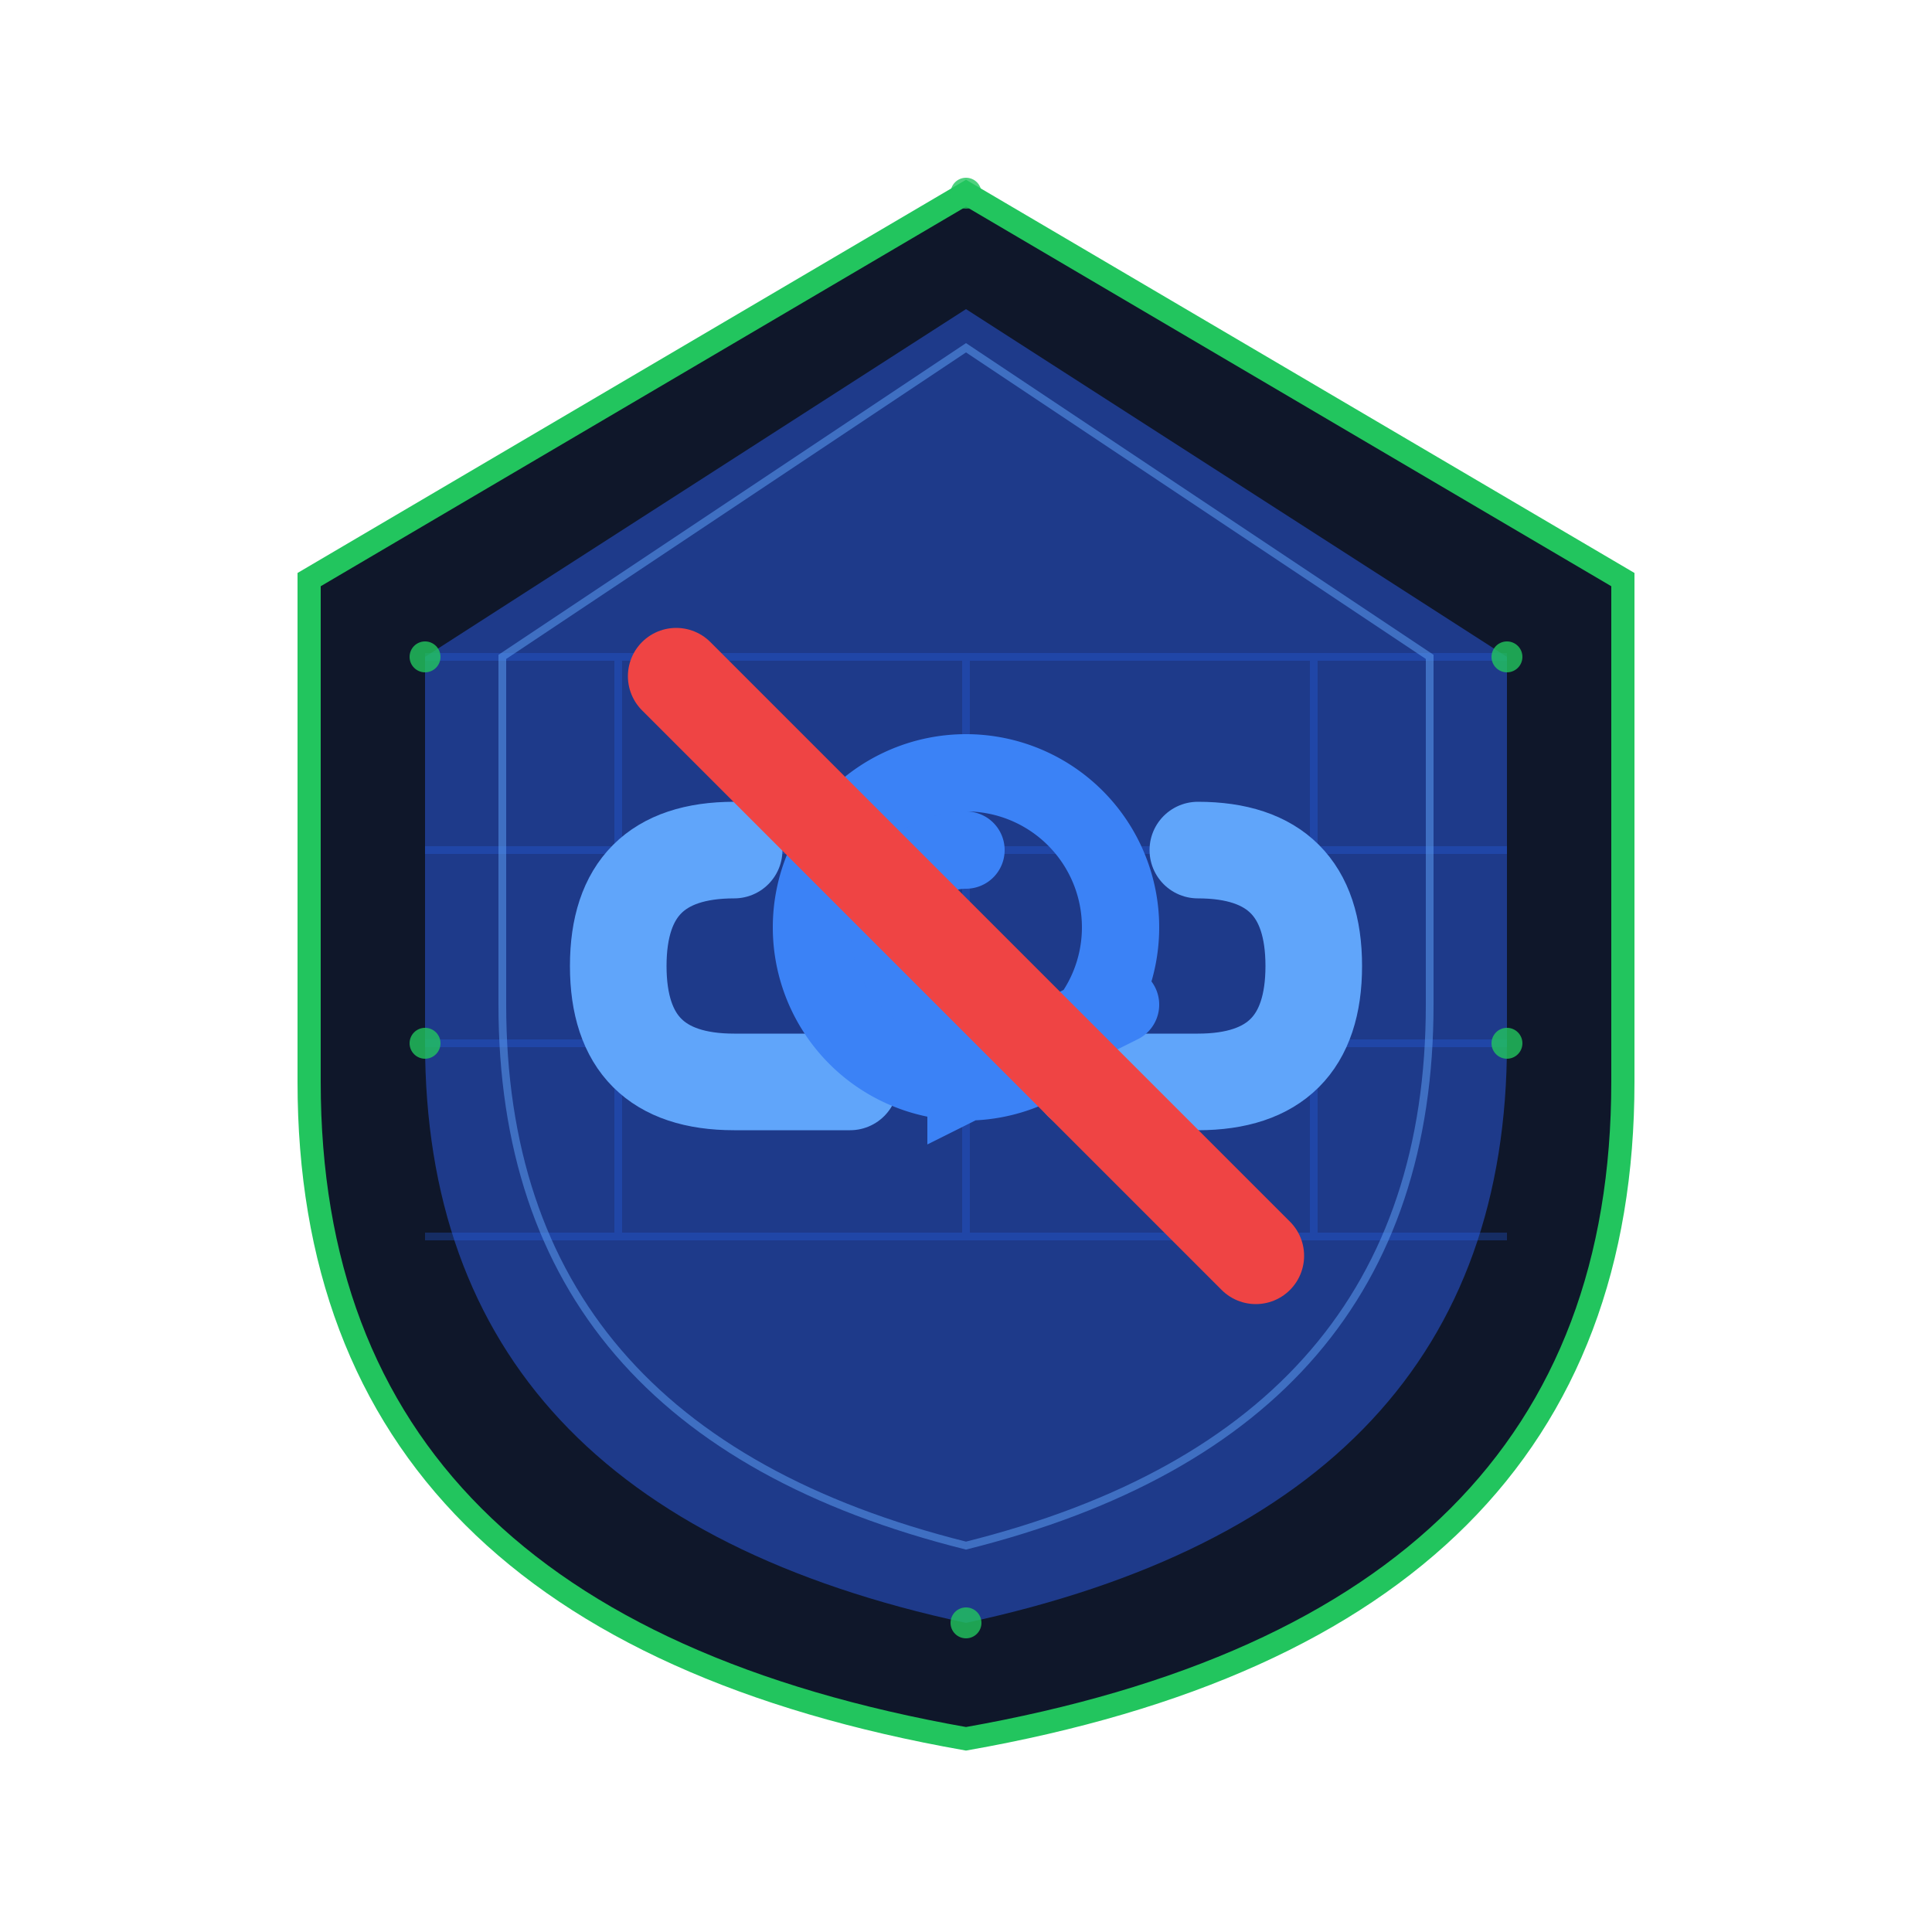 <svg xmlns="http://www.w3.org/2000/svg" viewBox="0 0 500 500">
  <!-- Main Cyber Shield -->
  <path d="M250 50
           L420 150
           L420 280
           Q420 420 250 450
           Q80 420 80 280
           L80 150 Z"
        fill="#0f172a"/>

  <!-- Tech Grid Pattern -->
  <path d="M250 80
           L390 170
           L390 270
           Q390 390 250 420
           Q110 390 110 270
           L110 170 Z"
        fill="#1e3a8a"/>
        
  <!-- Circuit Lines -->
  <path d="M110 170 L390 170
           M110 220 L390 220
           M110 270 L390 270
           M110 320 L390 320
           M160 170 L160 320
           M250 170 L250 320
           M340 170 L340 320"
        stroke="#2563eb"
        stroke-width="2"
        opacity="0.3"/>

  <!-- Digital Shield Glow -->
  <path d="M250 90
           L370 170
           L370 260
           Q370 370 250 400
           Q130 370 130 260
           L130 170 Z"
        fill="none"
        stroke="#60a5fa"
        stroke-width="2"
        opacity="0.5"/>

  <!-- Link Symbol -->
  <path d="M190 220
           Q160 220 160 250
           Q160 280 190 280
           L220 280"
        fill="none"
        stroke="#60a5fa"
        stroke-width="25"
        stroke-linecap="round"/>
        
  <path d="M310 220
           Q340 220 340 250
           Q340 280 310 280
           L280 280"
        fill="none"
        stroke="#60a5fa"
        stroke-width="25"
        stroke-linecap="round"/>

  <!-- @ Email Symbol -->
  <path d="M250 200
           A40 40 0 1 1 250 280
           A40 40 0 1 1 250 200
           M250 220
           A20 20 0 1 0 250 260
           L250 280
           L290 260"
        fill="none"
        stroke="#3b82f6"
        stroke-width="20"
        stroke-linecap="round"/>

  <!-- Block Line -->
  <line x1="175" y1="175" 
        x2="325" y2="325"
        stroke="#ef4444"
        stroke-width="25"
        stroke-linecap="round"/>

  <!-- Shield Border with Green Color -->
  <path d="M250 50
           L420 150
           L420 280
           Q420 420 250 450
           Q80 420 80 280
           L80 150 Z"
        fill="none"
        stroke="#22c55e"
        stroke-width="6"/>
        
  <!-- Connection Points -->
  <circle cx="110" cy="170" r="4" fill="#22c55e" opacity="0.8"/>
  <circle cx="110" cy="270" r="4" fill="#22c55e" opacity="0.8"/>
  <circle cx="390" cy="170" r="4" fill="#22c55e" opacity="0.8"/>
  <circle cx="390" cy="270" r="4" fill="#22c55e" opacity="0.8"/>
  <circle cx="250" cy="420" r="4" fill="#22c55e" opacity="0.8"/>
  <circle cx="250" cy="50" r="4" fill="#22c55e" opacity="0.8"/>
</svg>

